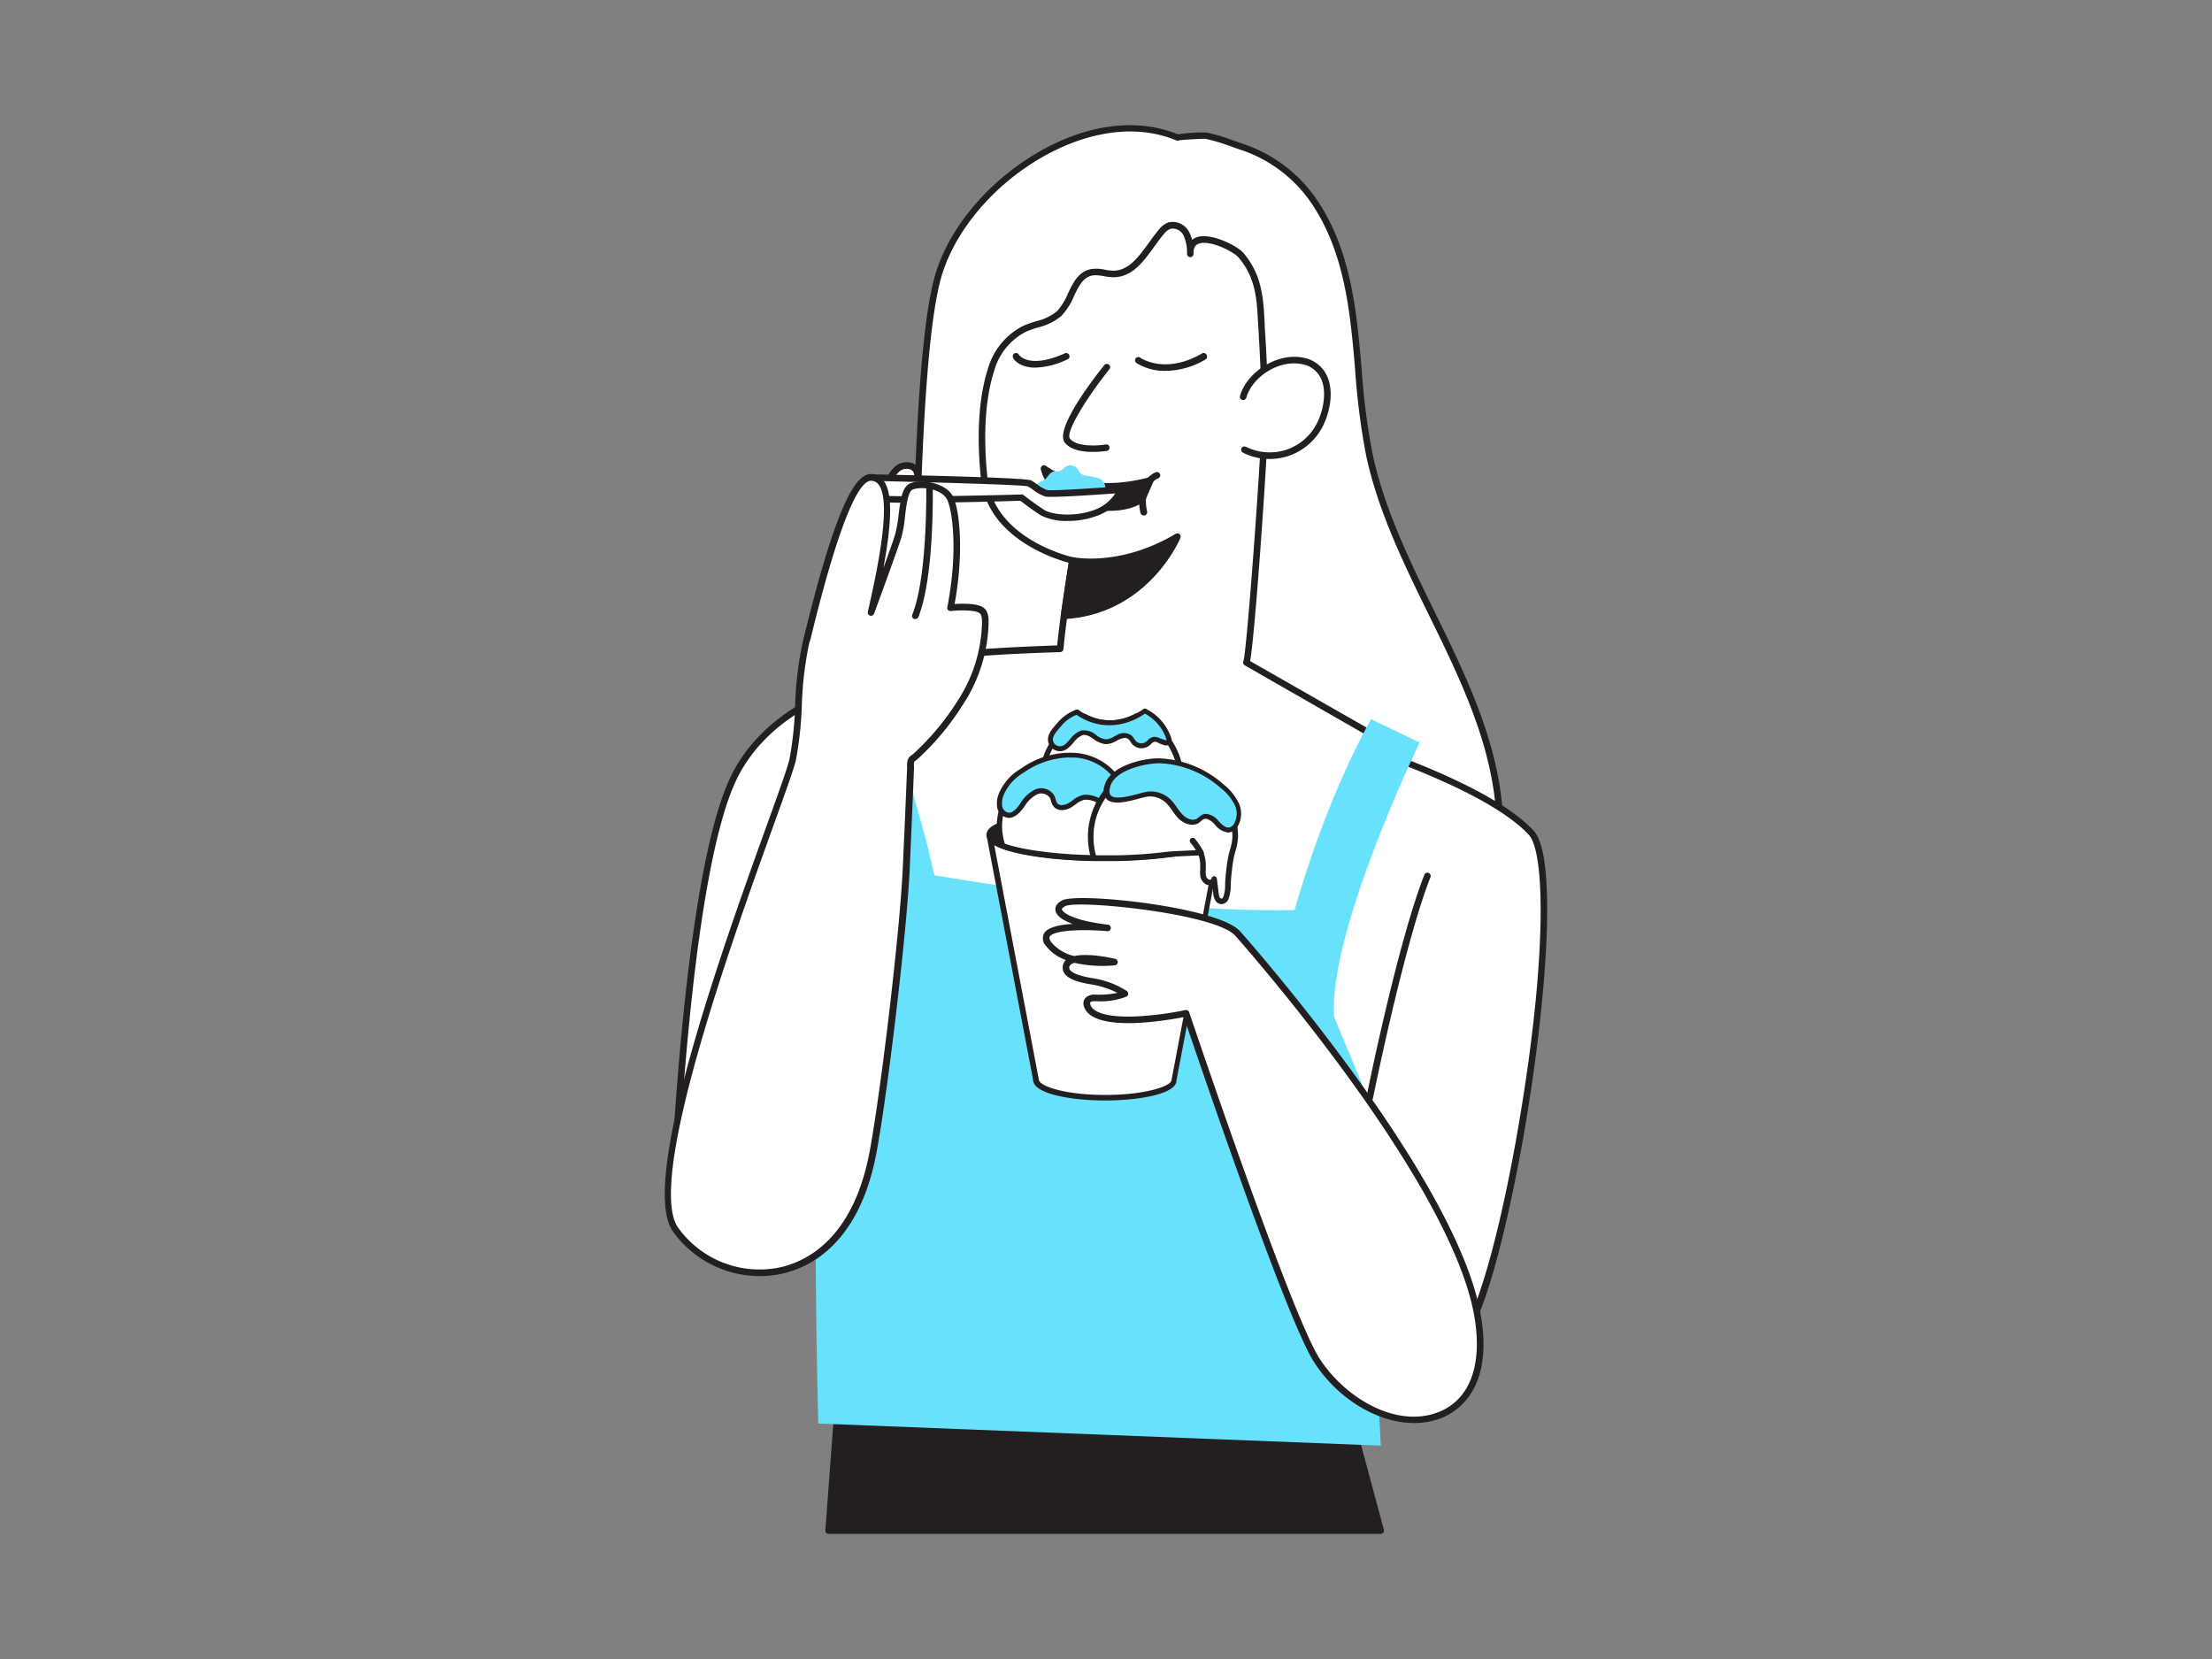 <svg id="_430_eating_ice_cream_flatline" data-name="#430_eating_ice_cream_flatline" xmlns="http://www.w3.org/2000/svg" viewBox="0 0 400 300"><rect x="0" y="0" width="400" height="300" fill="#808080" stroke="none"/><polygon points="151.92 248.87 149.84 276.79 249.68 276.79 239.25 238.04 151.92 248.87" fill="#231f20"/><path d="M249.68,277.38H149.84a.61.61,0,0,1-.44-.19.56.56,0,0,1-.15-.44l2.08-27.92a.59.59,0,0,1,.51-.55l87.34-10.83a.6.6,0,0,1,.65.44l10.42,38.74a.6.6,0,0,1-.1.52A.58.58,0,0,1,249.68,277.38Zm-99.2-1.18H248.9l-10.09-37.51L152.47,249.4Z" fill="#231f20"/><path d="M165.52,124.56s-.5-57.32,4-74.09,27-32.48,43.4-25.6a33,33,0,0,1,5.13-.36,57.23,57.23,0,0,1,6.69,2.07,25.68,25.68,0,0,1,13.59,10.87c4.11,6.51,5.73,14.28,6.61,21.93s1.1,15.4,2.71,22.92c4.78,22.21,21.45,41,23.42,63.66.42,4.78,1.5,13.12-3.8,14-2,.32-4.83-.49-6.87-.7l-20.87-2.12L189.28,152l-23.76-2.41Z" fill="#fff"/><path d="M266.19,160.6a22,22,0,0,1-3.77-.46c-.75-.13-1.47-.25-2.1-.32l-94.86-9.63a.6.6,0,0,1-.53-.59v-25c0-2.38-.45-57.6,4-74.25,2.56-9.57,10.91-19,21.28-24.14,8.07-4,16.15-4.64,22.79-1.92a30.81,30.81,0,0,1,5.13-.34,33.59,33.59,0,0,1,4.93,1.47l1.84.63a26.2,26.2,0,0,1,13.91,11.12c4.5,7.13,5.95,15.59,6.7,22.17.29,2.47.5,5,.72,7.42a124.82,124.82,0,0,0,2,15.45c2.14,9.92,6.75,19.33,11.21,28.43,5.47,11.18,11.13,22.74,12.22,35.3l.08.85c.46,5.12,1.17,12.87-4.38,13.75A7.15,7.15,0,0,1,266.19,160.6ZM166.11,149.06l94.33,9.58c.67.07,1.41.2,2.19.34a14.84,14.84,0,0,0,4.52.36c4.46-.71,3.81-7.79,3.39-12.47l-.08-.86c-1.07-12.34-6.68-23.8-12.11-34.88-4.49-9.16-9.13-18.64-11.3-28.7a128,128,0,0,1-2-15.6c-.21-2.42-.42-4.93-.71-7.38-.74-6.45-2.15-14.75-6.53-21.68a25,25,0,0,0-13.27-10.62c-.59-.19-1.22-.42-1.86-.64a33,33,0,0,0-4.75-1.42c-.42,0-4,.16-4.72.29a.61.61,0,0,1-.53,0c-6.34-2.65-14.13-2-21.93,1.83-10.08,4.95-18.19,14.13-20.67,23.39-4.41,16.49-4,73.36-4,73.93h0Z" fill="#231f20"/><path d="M246.52,135.12s22.9,7.27,30.41,15.53-5.26,88.18-13.89,92.68-20.78,7.48-23.79-5.29,3.1-39.51,3.1-39.51l-8.22-12.35S241.64,139.63,246.52,135.12Z" fill="#fff"/><path d="M250,247.78a12.17,12.17,0,0,1-5.08-1c-3.11-1.43-5.2-4.32-6.2-8.59-2.88-12.24,2.39-36.63,3-39.53l-8.08-12.15a.56.56,0,0,1-.09-.42c.3-1.91,7.6-46.8,12.57-51.4a.62.62,0,0,1,.58-.13c.94.3,23.14,7.42,30.67,15.7,4.35,4.79,2.27,31.76-2,55.93-1.45,8.12-6.58,34.83-12,37.68C260.13,245.52,254.88,247.78,250,247.78ZM234.75,186l8.09,12.16a.62.62,0,0,1,.09.46c-.06.27-6,26.76-3.1,39.25.92,3.9,2.78,6.51,5.54,7.78,5.5,2.52,13.26-.73,17.39-2.88,3.21-1.68,7.8-16.48,11.42-36.83,5.55-31.23,5.33-51.6,2.31-54.93-6.81-7.5-26.88-14.29-29.8-15.25C242.82,140.43,236.83,173.23,234.75,186Z" fill="#231f20"/><path d="M121.75,217s2.25-56.68,10.51-75.45S166.42,121,166.42,121Z" fill="#fff"/><path d="M121.75,217.61h-.14a.59.59,0,0,1-.45-.6c.09-2.32,2.35-57,10.56-75.67,8.31-18.87,34.39-20.91,34.66-20.93a.6.6,0,0,1,.53.26.63.63,0,0,1,.05.58l-44.67,96A.6.6,0,0,1,121.75,217.61Zm43.69-95.92c-4.84.59-25.54,4-32.64,20.12s-9.71,60.26-10.32,72.23Z" fill="#231f20"/><path d="M160.47,87.68a6.21,6.21,0,0,1,2-3.06,2.31,2.31,0,0,1,3.25.42,3.51,3.51,0,0,1,0,2.57,59.31,59.31,0,0,0-1.83,13.91,23.61,23.61,0,0,1-.37,5.18c-.46,2-2.16,4.89-4.59,4.62s-2.32-2.87-2.29-4.72A56.8,56.8,0,0,1,160.47,87.68Z" fill="#fff"/><path d="M159.22,111.93l-.38,0c-2.91-.33-2.85-3.58-2.82-5.32a57.22,57.22,0,0,1,3.9-19.12h0a6.73,6.73,0,0,1,2.19-3.34,3.33,3.33,0,0,1,2.55-.5,2.37,2.37,0,0,1,1.56,1.12,4,4,0,0,1,0,3,59.26,59.26,0,0,0-1.81,13.78v.72a20.25,20.25,0,0,1-.38,4.58C163.59,108.87,161.86,111.93,159.22,111.93Zm1.81-24a56.2,56.2,0,0,0-3.83,18.72c0,2.14.07,3.93,1.77,4.12,1.95.23,3.51-2.36,3.95-4.17a19.31,19.31,0,0,0,.34-4.31v-.74a59.45,59.45,0,0,1,1.85-14.05,3.09,3.09,0,0,0,.07-2.13,1.21,1.21,0,0,0-.8-.54,2.06,2.06,0,0,0-1.6.31A5.71,5.71,0,0,0,161,87.89Z" fill="#231f20"/><path d="M225.39,119.8c.65-1.2,3.21-37.25,3.28-42.6.07-5.52-.11-11-.45-16.46s-.06-10.25-3.82-14.62c-1.39-1.61-9.36-5.36-9.16-.24a8,8,0,0,0-.71-3.6,2.75,2.75,0,0,0-3.07-1.5A3.57,3.57,0,0,0,209.94,42c-2.54,3.06-4.65,7.55-8.63,7.55-1.34,0-2.68-.56-4-.28-3.18.67-3.46,5.23-5.82,7.46-1.67,1.58-4.19,1.79-6.29,2.76a12,12,0,0,0-6,7.32c-1.92,5.88-1.92,13.54-1.26,19.63,1.25,11.74,16,14.89,16,14.89s-1.55,9-2.22,16c-16.41.54-31.53,1.67-33.9,5.31-4.53,7-8.55,40.91-7.29,48s79.89,35.7,80.59,25.35c.76-11.06,18.57-62.17,18.57-62.17Z" fill="#fff"/><path d="M226.17,198.72c-16.68,0-75-21.33-76.24-28.06-1.32-7.42,2.89-41.48,7.38-48.39,2.08-3.2,11.91-4.81,33.86-5.56.59-5.83,1.75-12.95,2.08-14.95-2.73-.73-14.73-4.57-15.87-15.27-.48-4.48-.95-13,1.29-19.87A12.51,12.51,0,0,1,185,58.94a20.14,20.14,0,0,1,2.39-.86,9.18,9.18,0,0,0,3.74-1.79,10.91,10.91,0,0,0,2-3.24c.92-1.92,1.88-3.91,4.06-4.37a6.66,6.66,0,0,1,2.6.09,9.23,9.23,0,0,0,1.52.18h0c2.79,0,4.59-2.49,6.49-5.12.55-.75,1.11-1.53,1.69-2.22a4.15,4.15,0,0,1,1.78-1.39A3.34,3.34,0,0,1,215.05,42a5.44,5.44,0,0,1,.52,1.37,2.59,2.59,0,0,1,.72-.43c2.56-1,7.44,1.5,8.56,2.8,3.41,4,3.63,8.33,3.85,13,0,.66.07,1.33.11,2,.37,5.87.52,11.27.45,16.51,0,3.86-2.26,37.28-3.2,42.29L250,133.21a.6.6,0,0,1,.27.71c-.18.51-17.8,51.16-18.54,62-.11,1.67-1.67,2.6-4.63,2.76ZM198.1,49.77a3,3,0,0,0-.66.07c-1.61.34-2.37,1.91-3.24,3.72a11.77,11.77,0,0,1-2.29,3.59,10.26,10.26,0,0,1-4.2,2.06,18.17,18.17,0,0,0-2.25.81,11.34,11.34,0,0,0-5.67,7c-2.17,6.65-1.7,15-1.23,19.38,1.19,11.19,15.35,14.35,15.49,14.38a.58.58,0,0,1,.46.68c0,.09-1.55,9.07-2.21,15.92a.59.59,0,0,1-.57.54c-8.43.28-30.81,1-33.42,5-4.32,6.64-8.45,40.59-7.21,47.53,1,5.44,59.5,28,75.91,27.06,2.26-.12,3.44-.68,3.51-1.65.72-10.58,16.54-56.4,18.44-61.86l-23.87-13.69a.59.59,0,0,1-.24-.77c.63-1.79,3.15-36.5,3.23-42.35.06-5.21-.08-10.58-.45-16.41,0-.69-.08-1.37-.11-2-.23-4.6-.42-8.57-3.57-12.24-.93-1.08-5.27-3.24-7.22-2.46-.41.16-.95.52-.9,1.81h0a.61.61,0,0,1-.57.62h0a.6.6,0,0,1-.6-.57,7.61,7.61,0,0,0-.63-3.35,2.18,2.18,0,0,0-2.36-1.22,3.06,3.06,0,0,0-1.25,1c-.56.66-1.08,1.39-1.64,2.16-2,2.75-4,5.6-7.44,5.6h0a9.74,9.74,0,0,1-1.72-.19A9.86,9.86,0,0,0,198.1,49.77Z" fill="#231f20"/><path d="M154.92,174.54s3.46-47.3-3-53.93l4.68-2.38s15,39.18,14.46,56.31Z" fill="#68e1fd"/><path d="M224.8,71.74c1.24-4.14,6.4-7.35,10.69-6.48,5.54,1.11,5.19,7.42,3.26,11.41A10.18,10.18,0,0,1,225,81.33" fill="#fff"/><path d="M229.6,83a10.69,10.69,0,0,1-4.83-1.14.59.59,0,0,1-.27-.8.6.6,0,0,1,.8-.26,9.76,9.76,0,0,0,7.37.51,9.63,9.63,0,0,0,5.54-4.9c1.14-2.34,1.76-5.75.61-8.08a4.63,4.63,0,0,0-3.45-2.49c-4-.8-8.83,2.15-10,6.07a.58.58,0,0,1-.74.4.59.59,0,0,1-.4-.73c1.33-4.46,6.86-7.82,11.37-6.91a5.85,5.85,0,0,1,4.28,3.13c1.43,2.88.57,6.72-.6,9.13a10.83,10.83,0,0,1-6.23,5.5A10.67,10.67,0,0,1,229.6,83Z" fill="#231f20"/><path d="M200.15,66.38S191.31,77.47,193,79.66s7,1.28,7,1.28" fill="#fff"/><path d="M197.62,81.72c-1.77,0-4-.3-5.08-1.7-1.84-2.37,5-11.32,7.15-14a.6.6,0,0,1,.83-.09.59.59,0,0,1,.1.83c-4.12,5.16-8,11.42-7.14,12.55,1.21,1.56,5.08,1.3,6.47,1.06a.58.58,0,0,1,.68.48.59.59,0,0,1-.48.69A17.93,17.93,0,0,1,197.62,81.72Z" fill="#231f20"/><path d="M193.93,101.32s8.5,1.93,19-4.3c0,0-5.5,13.51-20.49,14.32Z" fill="#231f20"/><path d="M192.41,111.93a.59.59,0,0,1-.58-.68l1.51-10a.63.63,0,0,1,.26-.4.62.62,0,0,1,.46-.09c.08,0,8.42,1.79,18.54-4.23a.59.59,0,0,1,.69.06.57.57,0,0,1,.16.67c0,.14-5.82,13.87-21,14.69Zm2-9.92-1.32,8.68c10.79-.9,16.39-8.7,18.39-12.2C203.21,102.84,196.47,102.32,194.43,102Z" fill="#231f20"/><path d="M187.21,66.48c-3,0-4-1.66-4-1.76a.6.6,0,0,1,.23-.81.59.59,0,0,1,.8.23s1.77,2.7,8.33-.25a.59.59,0,0,1,.78.3A.59.59,0,0,1,193,65,14.58,14.58,0,0,1,187.21,66.48Z" fill="#231f20"/><path d="M210.76,67.06a9.6,9.6,0,0,1-5.26-1.42.59.59,0,0,1-.15-.82.6.6,0,0,1,.83-.15c.18.13,4.52,3.09,11.18-.75a.58.58,0,0,1,.81.22A.59.59,0,0,1,218,65,14.44,14.44,0,0,1,210.76,67.06Z" fill="#231f20"/><path d="M206.81,93.21a.6.6,0,0,1-.58-.46C205,87,208.91,85.42,209,85.4a.59.59,0,0,1,.77.34.58.58,0,0,1-.34.76h0c-.12,0-3,1.3-2,6a.6.6,0,0,1-.45.71Z" fill="#231f20"/><path d="M206.57,90s-1.68,2.09-7.37,1.72c-9.3-.62-10.4-7-10.4-7s6.74,5.47,19.19,2.08Z" fill="#231f20"/><path d="M200.52,92.38c-.43,0-.88,0-1.36,0-9.65-.64-10.94-7.46-10.95-7.53a.6.6,0,0,1,1-.56c.06.05,6.69,5.23,18.66,2a.61.61,0,0,1,.61.18.59.59,0,0,1,.09.62l-1.41,3.25a.64.64,0,0,1-.08.14C207,90.48,205.38,92.38,200.52,92.38ZM190,86.13c.94,1.82,3.35,4.62,9.29,5,4.79.31,6.55-1.18,6.83-1.45l.89-2C198.29,89.7,192.53,87.53,190,86.13ZM206.58,90Z" fill="#231f20"/><path d="M189.23,86.44c.36-.45.71-1,1.23-1.15.37-.1.76,0,1.12-.08s.74-.56,1.13-.82a1.6,1.6,0,0,1,2.2.48,6,6,0,0,0,.43.68,1.51,1.51,0,0,0,.76.42,17.49,17.49,0,0,1,2.61.53,1.94,1.94,0,0,1,1.09,2.38,2.11,2.11,0,0,1-1.37,1,14.31,14.31,0,0,1-9.3,0,2.86,2.86,0,0,1-1.46-.93C186.44,87.22,188.58,87.24,189.23,86.44Z" fill="#68e1fd"/><path d="M157.48,86.35s27.87.56,28.72,1a15.62,15.62,0,0,0,3,1.78c1,.28,13.52-.66,13.52-.66a7.7,7.7,0,0,1-4.6,4.23c-3.66,1.41-8.08.94-9.58,0S184.7,90,184.7,90s-25.25.82-27.22,0S157.48,86.35,157.48,86.35Z" fill="#fff"/><path d="M193.06,94.2a10.19,10.19,0,0,1-4.83-1c-1.29-.81-3.16-2.21-3.73-2.65-3.43.11-25.27.77-27.25,0a2,2,0,0,1-1.16-1.24c-.4-1.37.77-3.09.9-3.28a.58.58,0,0,1,.5-.26c10.47.21,28.15.64,29,1.11.3.17.65.41,1,.67a7,7,0,0,0,1.85,1.06c.7.16,7.38-.23,13.31-.68a.54.54,0,0,1,.51.23.61.61,0,0,1,.1.55,8.21,8.21,0,0,1-4.95,4.59A14.87,14.87,0,0,1,193.06,94.2Zm-8.36-4.81a.6.6,0,0,1,.36.12s2.34,1.8,3.8,2.71,5.6,1.28,9,0a7.63,7.63,0,0,0,3.82-3c-3.38.25-11.73.82-12.68.56a7.72,7.72,0,0,1-2.22-1.23,8.83,8.83,0,0,0-.91-.6c-1-.3-17.26-.73-28.11-1a3.17,3.17,0,0,0-.57,2,.7.7,0,0,0,.48.47c1.34.57,17.25.27,27,0Z" fill="#231f20"/><path d="M151.92,155.17s49.55,10.14,82.21,9.39c0,0,4.87-18.43,13.79-34.51l8.79,4.22s-16.57,34.28-15.45,49.65l5,12,3.44,65.5-101.73-4s-1.35-49.5.53-58.89S151.92,155.17,151.92,155.17Z" fill="#68e1fd"/><path d="M145.76,116.17c1.67-6.86,7.13-29.92,11.72-29.82s3.17,10.62,0,24.41c0,0,3.94-10.65,4.92-13.74s.64-8.31,2.47-9,5.77-.06,6.9,2,2.09,10,.14,19.94a18,18,0,0,1,3.59-.07c2.16.21,2.73.67,2.7,2.82a27.69,27.69,0,0,1-4.64,14.6,47.13,47.13,0,0,1-8,9.49c-.58.54-.65.29-.88,1a4.71,4.71,0,0,0-.05,1.19c-.06,1.38-.11,2.76-.17,4.15q-.28,6.93-.6,13.87c-.57,12.45-4.46,44.46-6.32,52.89-5.63,25.58-27.84,23.68-35.45,12.42s19.87-78.55,21.28-85S144.09,123,145.76,116.17Z" fill="#fff"/><path d="M137.43,230.76a19.32,19.32,0,0,1-15.8-8.15c-6.1-9,9-51.13,17.16-73.74,2.17-6,3.73-10.36,4-11.74a63.62,63.62,0,0,0,1-9.74A63.27,63.27,0,0,1,145.18,116h0l.17-.68c5-20.46,8.7-29.6,12.1-29.6h0a2.84,2.84,0,0,1,2.29,1.15c1.62,2.07,1.64,7,0,15.87.87-2.41,1.7-4.74,2.08-5.93a23.91,23.91,0,0,0,.69-3.85c.34-2.67.64-5,2.12-5.56,2-.81,6.34-.1,7.64,2.27,1.21,2.21,2.12,9.89.35,19.56a17.63,17.63,0,0,1,2.91,0c2.55.24,3.27,1,3.24,3.42a28.07,28.07,0,0,1-4.73,14.9A47.36,47.36,0,0,1,166,137.2a3.85,3.85,0,0,1-.52.4l-.09.06a1.81,1.81,0,0,0-.11.28,2.41,2.41,0,0,0,0,.62c0,.14,0,.29,0,.41l-.17,4.15q-.29,6.94-.6,13.87c-.59,12.9-4.54,44.88-6.33,53-3.43,15.57-12.32,19.5-17.31,20.45A18.66,18.66,0,0,1,137.43,230.76Zm8.9-114.45A63.14,63.14,0,0,0,145,127.45a65.26,65.26,0,0,1-1.06,9.93c-.32,1.46-1.89,5.84-4.07,11.89-7.49,20.82-23.06,64.13-17.29,72.67a18.1,18.1,0,0,0,18,7.33c4.7-.89,13.09-4.63,16.37-19.53,1.78-8.09,5.72-40,6.3-52.8q.32-6.93.61-13.87l.17-4.15c0-.09,0-.21,0-.32a3.2,3.2,0,0,1,.08-1,1.48,1.48,0,0,1,.68-1,3.94,3.94,0,0,0,.37-.28,46.53,46.53,0,0,0,7.87-9.38,27,27,0,0,0,4.55-14.29c0-1.77-.24-2-2.17-2.22a17.93,17.93,0,0,0-3.47.07.6.6,0,0,1-.5-.19.58.58,0,0,1-.14-.52c2-10.09.92-17.7-.08-19.54s-4.59-2.35-6.16-1.73c-.83.33-1.12,2.6-1.38,4.61A24.24,24.24,0,0,1,163,97.2c-1,3.07-4.9,13.66-4.94,13.77a.59.59,0,0,1-.72.36.6.6,0,0,1-.41-.7c1.94-8.46,4.26-20,1.95-23a1.68,1.68,0,0,0-1.39-.69h0c-1.81,0-5.18,5-10.94,28.69Z" fill="#231f20"/><path d="M247.69,199.12h-.12a.59.59,0,0,1-.46-.7c0-.27,5.62-27.94,10.46-40.23a.58.58,0,0,1,.76-.34.59.59,0,0,1,.34.77c-4.79,12.2-10.35,39.76-10.4,40A.6.6,0,0,1,247.69,199.12Z" fill="#231f20"/><path d="M178.93,151l8.43,44.34c0,1.77,5.58,3.21,12.46,3.21s12.47-1.44,12.47-3.21L220.72,151Z" fill="#fff"/><path d="M199.82,199c-6.44,0-13-1.28-13-3.71l-8.43-44.24a.53.53,0,0,1,.11-.42.51.51,0,0,1,.38-.18h41.8a.53.53,0,0,1,.39.18.53.53,0,0,1,.1.42l-8.43,44.33C212.79,197.75,206.27,199,199.82,199Zm-20.29-47.55,8.32,43.74c0,1.2,4.67,2.81,12,2.81s12-1.61,12-2.71l8.33-43.84Z" fill="#231f20"/><path d="M220.72,151a1.31,1.31,0,0,1-.57,1,5.69,5.69,0,0,1-1.46.83c-3.09,1.29-9.39,2.21-16.82,2.36l-2,0-1.58,0h-.44c-7.19-.14-13.32-1-16.51-2.23-1.52-.58-2.37-1.24-2.37-1.94s.65-1.19,1.82-1.71c2.88-1.29,8.89-2.22,16.09-2.43l1.21,0h1.78c1.12,0,2.22,0,3.29,0,7.37.23,13.45,1.23,16.13,2.58a5,5,0,0,1,.9.57A1.33,1.33,0,0,1,220.72,151Z" fill="#231f20"/><path d="M199.83,155.71l-1.59,0h-.45c-7.1-.13-13.34-1-16.68-2.26-1.83-.7-2.72-1.49-2.72-2.44s.7-1.56,2.14-2.2c3-1.35,9.1-2.27,16.29-2.48l1.22,0c1.68,0,3.45,0,5.1,0,7.31.23,13.57,1.24,16.35,2.64a6.1,6.1,0,0,1,1,.64,1.86,1.86,0,0,1,.76,1.39,1.83,1.83,0,0,1-.76,1.39,6.06,6.06,0,0,1-1.61.91c-3.25,1.36-9.61,2.26-17,2.41Zm0-8.38-1.77,0c-.41,0-.81,0-1.21,0-6.95.2-13,1.11-15.88,2.38-1.4.62-1.51,1.09-1.51,1.22,0,.32.54.87,2,1.44,3.24,1.24,9.34,2.06,16.33,2.19h.43c1.2,0,2.43,0,3.61,0,7.16-.14,13.53-1,16.62-2.32a4.74,4.74,0,0,0,1.32-.75.86.86,0,0,0,.39-.56c0-.2-.21-.42-.38-.56a4.27,4.27,0,0,0-.8-.51c-2.65-1.33-8.75-2.3-15.9-2.52C202,147.35,200.94,147.33,199.83,147.33Z" fill="#231f20"/><path d="M205.65,129.45a10.92,10.92,0,0,1-3.66,1.23,9.59,9.59,0,0,1-5.94-1.12,12.59,12.59,0,1,0,9.6-.11Z" fill="#fff"/><path d="M201,154.2a13.08,13.08,0,0,1-5.14-25.1.5.5,0,0,1,.43,0,9.14,9.14,0,0,0,5.63,1.07,10.5,10.5,0,0,0,3.5-1.18.48.48,0,0,1,.42,0A13.07,13.07,0,0,1,201,154.2Zm-5-24.08a12.07,12.07,0,1,0,9.64-.12,11.2,11.2,0,0,1-3.62,1.18A10,10,0,0,1,196,130.12Z" fill="#231f20"/><path d="M201.87,155.15l-2,0-1.58,0c-7.38-.1-13.69-1-16.95-2.23a11.3,11.3,0,0,1-.55-3.26v-.39a11.33,11.33,0,0,1,22.37-2.42,11.17,11.17,0,0,1,.3,2.33A11.42,11.42,0,0,1,201.87,155.15Z" fill="#fff"/><path d="M199.83,155.67l-1.59,0c-7.29-.1-13.7-1-17.12-2.27a.49.49,0,0,1-.3-.31,12.23,12.23,0,0,1-.57-3.4v-.42a11.84,11.84,0,0,1,23.36-2.51,11.55,11.55,0,0,1,.31,2.43,11.84,11.84,0,0,1-1.62,6.23.5.5,0,0,1-.42.25Zm2-.52h0Zm-20.17-2.61c3.34,1.2,9.64,2,16.55,2.11,1.11,0,2.23,0,3.32,0a10.72,10.72,0,0,0,1.35-5.46,11.16,11.16,0,0,0-.28-2.23,10.84,10.84,0,0,0-21.39,2.32v.37A10.89,10.89,0,0,0,181.7,152.54Z" fill="#231f20"/><path d="M184.88,145.57a6.16,6.16,0,0,1,2.39-2.31,2.34,2.34,0,0,1,3,.77c.26.48.28,1.07.62,1.5.6.76,1.82.55,2.65.05a8,8,0,0,1,2.51-1.41,5.59,5.59,0,0,1,3.21.91c1,.48,2.34.78,3.2,0s.7-2.41.09-3.54a10.26,10.26,0,0,0-8.22-5,15,15,0,0,0-9.45,2.78,9,9,0,0,0-3.78,4.25,4.29,4.29,0,0,0-.29,2.39,1.82,1.82,0,0,0,1.7,1.47C183.44,147.39,184.38,146.3,184.88,145.57Z" fill="#68e1fd"/><path d="M182.4,147.9a2.28,2.28,0,0,1-2.06-1.82,4.7,4.7,0,0,1,.31-2.64A9.48,9.48,0,0,1,184.6,139a15.34,15.34,0,0,1,9.74-2.86,10.69,10.69,0,0,1,8.58,5.26c.72,1.34.94,3.12-.2,4.1-.85.72-2.15.72-3.68,0l-.42-.21a4.38,4.38,0,0,0-2.52-.67,4.26,4.26,0,0,0-1.61.85c-.24.17-.49.35-.75.51-1,.63-2.48.78-3.23-.16a2.94,2.94,0,0,1-.46-1,3.3,3.3,0,0,0-.2-.56,1.92,1.92,0,0,0-2.4-.57,5.77,5.77,0,0,0-2.2,2.16h0c-.51.74-1.55,2-2.74,2.06Zm11-10.93a14.9,14.9,0,0,0-8.27,2.74,8.59,8.59,0,0,0-3.61,4,4,4,0,0,0-.28,2.14,1.43,1.43,0,0,0,1.25,1.12c.69,0,1.51-.89,2-1.68h0a6.67,6.67,0,0,1,2.58-2.47,2.77,2.77,0,0,1,3.55,1,4.56,4.56,0,0,1,.27.72,2.11,2.11,0,0,0,.3.71c.42.53,1.38.37,2.07-.05.24-.14.47-.31.69-.47a5.08,5.08,0,0,1,2-1,5.14,5.14,0,0,1,3.05.75l.42.19c.69.33,2,.77,2.72.11s.53-2,0-3a9.75,9.75,0,0,0-7.86-4.8Q193.82,137,193.37,137Z" fill="#231f20"/><path d="M223.39,151.34a25.58,25.58,0,0,1-.82,4,37.5,37.5,0,0,0-.5,4.62,7.1,7.1,0,0,1-.34,2.34,1.06,1.06,0,0,1-.62.71.87.87,0,0,1-.94-.44,2.62,2.62,0,0,1-.29-1.07l-.3-2.52a.9.9,0,0,1-1.24.51,1.58,1.58,0,0,1-.8-1.25,9.91,9.91,0,0,1,0-1.54,6.31,6.31,0,0,0-.43-2.47c-4.44.19-5.36.24-6.53.38-2.89.35-5.81.52-8.72.58l-2,0-1.58,0h-.44a13,13,0,0,1-.57-3.81,12.8,12.8,0,0,1,.3-2.78,13.07,13.07,0,0,1,25.85,2.78Z" fill="#fff"/><path d="M220.93,163.5a1.42,1.42,0,0,1-1.19-.71,3.14,3.14,0,0,1-.36-1.26L219.2,160a1.51,1.51,0,0,1-1.07-.05,2.11,2.11,0,0,1-1.09-1.63,6.78,6.78,0,0,1,0-1.19c0-.14,0-.29,0-.44a5.91,5.91,0,0,0-.28-2c-4.2.18-5,.24-6.12.37a85.83,85.83,0,0,1-8.77.58c-1.19,0-2.44,0-3.64,0h-.45a.5.5,0,0,1-.46-.36,13.55,13.55,0,0,1-.59-3.95,13.23,13.23,0,0,1,.31-2.88,12.29,12.29,0,0,1,.53-1.82,13.57,13.57,0,0,1,26.31,4.7,9.94,9.94,0,0,1-.47,2.57c-.14.51-.28,1-.36,1.47a38.75,38.75,0,0,0-.49,4.56v.18a6.9,6.9,0,0,1-.36,2.32,1.51,1.51,0,0,1-.95,1A1.19,1.19,0,0,1,220.93,163.5Zm-1.35-5.06h0a.49.49,0,0,1,.47.44l.31,2.53a2.47,2.47,0,0,0,.21.86.41.41,0,0,0,.38.22c.1,0,.21-.18.3-.41a6.47,6.47,0,0,0,.29-2v-.18a36.79,36.79,0,0,1,.51-4.68c.09-.52.23-1.05.37-1.56a8.84,8.84,0,0,0,.44-2.31A12.57,12.57,0,0,0,198.52,147a12.16,12.16,0,0,0-.5,1.69,12.54,12.54,0,0,0-.28,2.67,12.69,12.69,0,0,0,.44,3.31h.07c1.2,0,2.43,0,3.61,0a83.61,83.61,0,0,0,8.67-.58c1.15-.14,2-.19,6.57-.38a.52.52,0,0,1,.49.32,6.92,6.92,0,0,1,.46,2.67c0,.15,0,.31,0,.47a4.55,4.55,0,0,0,0,1,1.09,1.09,0,0,0,.51.87.51.51,0,0,0,.4,0,.24.24,0,0,0,.14-.14A.49.49,0,0,1,219.58,158.44Z" fill="#231f20"/><path d="M207.69,143.58a4.78,4.78,0,0,1,3.54,1.29c.85.82,1.37,1.92,2.18,2.77s2.17,1.41,3.17.78a7.71,7.71,0,0,1,.93-.69c.88-.4,1.83.34,2.48,1.05s1.49,1.52,2.42,1.28a1.86,1.86,0,0,0,1-.77,4.08,4.08,0,0,0,.2-3.94,9,9,0,0,0-2.6-3.15,18.17,18.17,0,0,0-11.39-4.62c-2.75,0-8.42,1.27-9.35,4.42C198.85,146.82,206,143.69,207.69,143.58Z" fill="#68e1fd"/><path d="M222.07,150.55a3.68,3.68,0,0,1-2.41-1.47c-.44-.48-1.29-1.24-2-.94a1.79,1.79,0,0,0-.45.32,4.58,4.58,0,0,1-.43.34c-1.19.76-2.78.14-3.73-.85a10.39,10.39,0,0,1-1.06-1.36,9.15,9.15,0,0,0-1.11-1.39,4.27,4.27,0,0,0-3.2-1.17,11.73,11.73,0,0,0-1.66.37c-2.13.56-4.78,1.27-5.92.09a2.57,2.57,0,0,1-.3-2.61c1-3.38,6.87-4.79,9.78-4.75a18.6,18.6,0,0,1,11.68,4.72,9.7,9.7,0,0,1,2.72,3.32,4.5,4.5,0,0,1-.24,4.38,2.3,2.3,0,0,1-1.26.94A1.74,1.74,0,0,1,222.07,150.55Zm-4-3.38a3.24,3.24,0,0,1,2.29,1.31c.64.69,1.33,1.31,2,1.14a1.4,1.4,0,0,0,.75-.59,3.67,3.67,0,0,0,.15-3.5,8.81,8.81,0,0,0-2.48-3,17.7,17.7,0,0,0-11.1-4.51h0c-2.61,0-8,1.23-8.88,4.1-.25.84-.22,1.42.08,1.73.78.81,3.45.1,5.05-.32a12.14,12.14,0,0,1,1.84-.41h0a5.23,5.23,0,0,1,3.87,1.42,9.31,9.31,0,0,1,1.22,1.53,10.41,10.41,0,0,0,1,1.25c.68.71,1.83,1.21,2.59.71a2.78,2.78,0,0,0,.34-.26,2.57,2.57,0,0,1,.66-.46A1.68,1.68,0,0,1,218,147.17Z" fill="#231f20"/><path d="M207.05,128.61a11.77,11.77,0,0,1-5.06,2.07,9.93,9.93,0,0,1-7.25-1.93,7.59,7.59,0,0,0-3,2.05c-.7.87-2,2-1.75,3.22a1.76,1.76,0,0,0,2.74,1c1-.69,1.76-2.25,3-2.56,1.54-.4,2.74,1.61,4.33,1.63a5,5,0,0,0,2.12-.8,2.09,2.09,0,0,1,2.17,0c.5.41.61,1,1.22,1.34a1.93,1.93,0,0,0,2-.12c.39-.29.69-.75,1.18-.82a2,2,0,0,1,1.1.31,5.6,5.6,0,0,0,.81.3c.67.19,1-.18.74-.83A8.69,8.69,0,0,0,207.05,128.61Z" fill="#68e1fd"/><path d="M191.69,135.84a2.35,2.35,0,0,1-.86-.17,2.11,2.11,0,0,1-1.29-1.57c-.22-1.21.69-2.26,1.43-3.09l.42-.49a8.11,8.11,0,0,1,3.18-2.18.44.44,0,0,1,.43,0,9.5,9.5,0,0,0,6.93,1.86,11.17,11.17,0,0,0,4.86-2,.44.44,0,0,1,.47,0,9.1,9.1,0,0,1,4.5,5.14,1.09,1.09,0,0,1-.16,1.19,1.06,1.06,0,0,1-1.12.2,4.94,4.94,0,0,1-.88-.33l-.12-.06a1.41,1.41,0,0,0-.72-.21,1.26,1.26,0,0,0-.59.4,4.23,4.23,0,0,1-.4.34,2.29,2.29,0,0,1-3.34-.73,2.62,2.62,0,0,0-.41-.51c-.41-.33-1.14-.16-1.69.11a4,4,0,0,0-.41.21,4.11,4.11,0,0,1-1.9.62h0a4.23,4.23,0,0,1-2.26-.93c-.7-.47-1.31-.87-2-.71a4,4,0,0,0-1.63,1.34,6.8,6.8,0,0,1-1.18,1.16A2.31,2.31,0,0,1,191.69,135.84Zm3-6.58a6.76,6.76,0,0,0-2.61,1.82l-.44.52c-.64.72-1.37,1.55-1.22,2.33a1.2,1.2,0,0,0,.75.91,1.34,1.34,0,0,0,1.3-.14,6.43,6.43,0,0,0,1-1,4.51,4.51,0,0,1,2.08-1.61,3.32,3.32,0,0,1,2.66.82,3.64,3.64,0,0,0,1.78.79h0a3.26,3.26,0,0,0,1.48-.52l.44-.23a2.42,2.42,0,0,1,2.64,0,3,3,0,0,1,.59.7,1.52,1.52,0,0,0,.56.59,1.48,1.48,0,0,0,1.51-.08,4,4,0,0,0,.31-.27,2,2,0,0,1,1.07-.64,2.16,2.16,0,0,1,1.24.3l.12,0a4,4,0,0,0,.75.28.48.48,0,0,0,.24,0,1.82,1.82,0,0,0-.06-.29,8.11,8.11,0,0,0-3.84-4.49,11.71,11.71,0,0,1-5,2A10.25,10.25,0,0,1,194.69,129.26Z" fill="#231f20"/><path d="M217.12,154.73a.56.56,0,0,1-.48-.29,10.34,10.34,0,0,0-1.37-2.06.54.54,0,0,1,.76-.76,12.59,12.59,0,0,1,1.57,2.32.54.54,0,0,1-.23.72A.45.45,0,0,1,217.12,154.73Z" fill="#231f20"/><path d="M267,237c-4.85-24-39.35-64-43.23-68.22s-28.84-6.7-31.38-5.45-.11,3.51,7.88,4.48c0,0-13.78-1.29-10.65,2.91s11.9,3.23,11.9,3.23-8.61-2.05-8.77,1c-.09,1.79,3.52,2.3,4.7,2.53a15.07,15.07,0,0,1,6,2.24,12.81,12.81,0,0,1-5.41.78,1.69,1.69,0,0,0-1.32.39c-.49.56-.06,1.45.48,2,3.59,3.37,17.27.42,17.27.42s18.33,54.56,23.65,62.77C248.47,262,271.85,261,267,237Z" fill="#fff"/><path d="M255.75,257.33c-6.48,0-13.71-4.19-18.12-11-5.09-7.86-21.58-56.58-23.55-62.41-2.6.51-13.87,2.52-17.27-.67-.81-.77-1.25-2-.52-2.8a2.29,2.29,0,0,1,1.76-.59h.13a16.07,16.07,0,0,0,3.88-.32,15.79,15.79,0,0,0-4.71-1.52l-.3-.05c-1.62-.3-5-.91-4.88-3.09a1.9,1.9,0,0,1,.57-1.28,7.81,7.81,0,0,1-3.58-2.53,2,2,0,0,1-.38-2.26c.64-1.14,2.85-1.6,5.19-1.74-1.87-.67-2.95-1.5-3.11-2.42-.07-.42,0-1.23,1.27-1.86,2.89-1.42,28,1.16,32.09,5.58.37.41,38.23,43,43.37,68.5,2.81,13.95-3.86,18.3-6.86,19.52A13.28,13.28,0,0,1,255.75,257.33Zm-41.27-74.69a.59.59,0,0,1,.56.4c.18.55,18.37,54.59,23.58,62.64,4.64,7.17,14,12.73,21.66,9.61,5.76-2.35,8-9,6.15-18.19-5.08-25.17-42.71-67.52-43.09-67.93-3.69-4-28.34-6.47-30.68-5.32-.42.21-.66.44-.63.6.08.47,1.78,2,8.32,2.76a.59.59,0,0,1,.52.66.58.58,0,0,1-.64.52c-3.89-.36-9.69-.29-10.42,1-.12.22,0,.54.3,1a7.5,7.5,0,0,0,4.19,2.49c2.6-.58,6.81.38,7.37.51a.6.6,0,0,1,.45.62.59.59,0,0,1-.52.55,23.22,23.22,0,0,1-7.32-.45,2,2,0,0,0-.61.28.75.75,0,0,0-.32.58c0,1.14,2.93,1.68,3.91,1.86l.32.06a15.64,15.64,0,0,1,6.2,2.33.59.59,0,0,1-.07,1,13,13,0,0,1-5.52.83h-.13c-.38,0-.74,0-.88.19s.06.79.44,1.14c2.75,2.59,13,1.08,16.73.27Z" fill="#231f20"/><path d="M165.52,111.93a.57.57,0,0,1-.22,0,.6.6,0,0,1-.33-.77c2.83-7.12,2.52-23.12,2.52-23.28a.58.58,0,0,1,.58-.6.55.55,0,0,1,.6.58c0,.66.32,16.39-2.6,23.73A.58.58,0,0,1,165.52,111.93Z" fill="#231f20"/></svg>